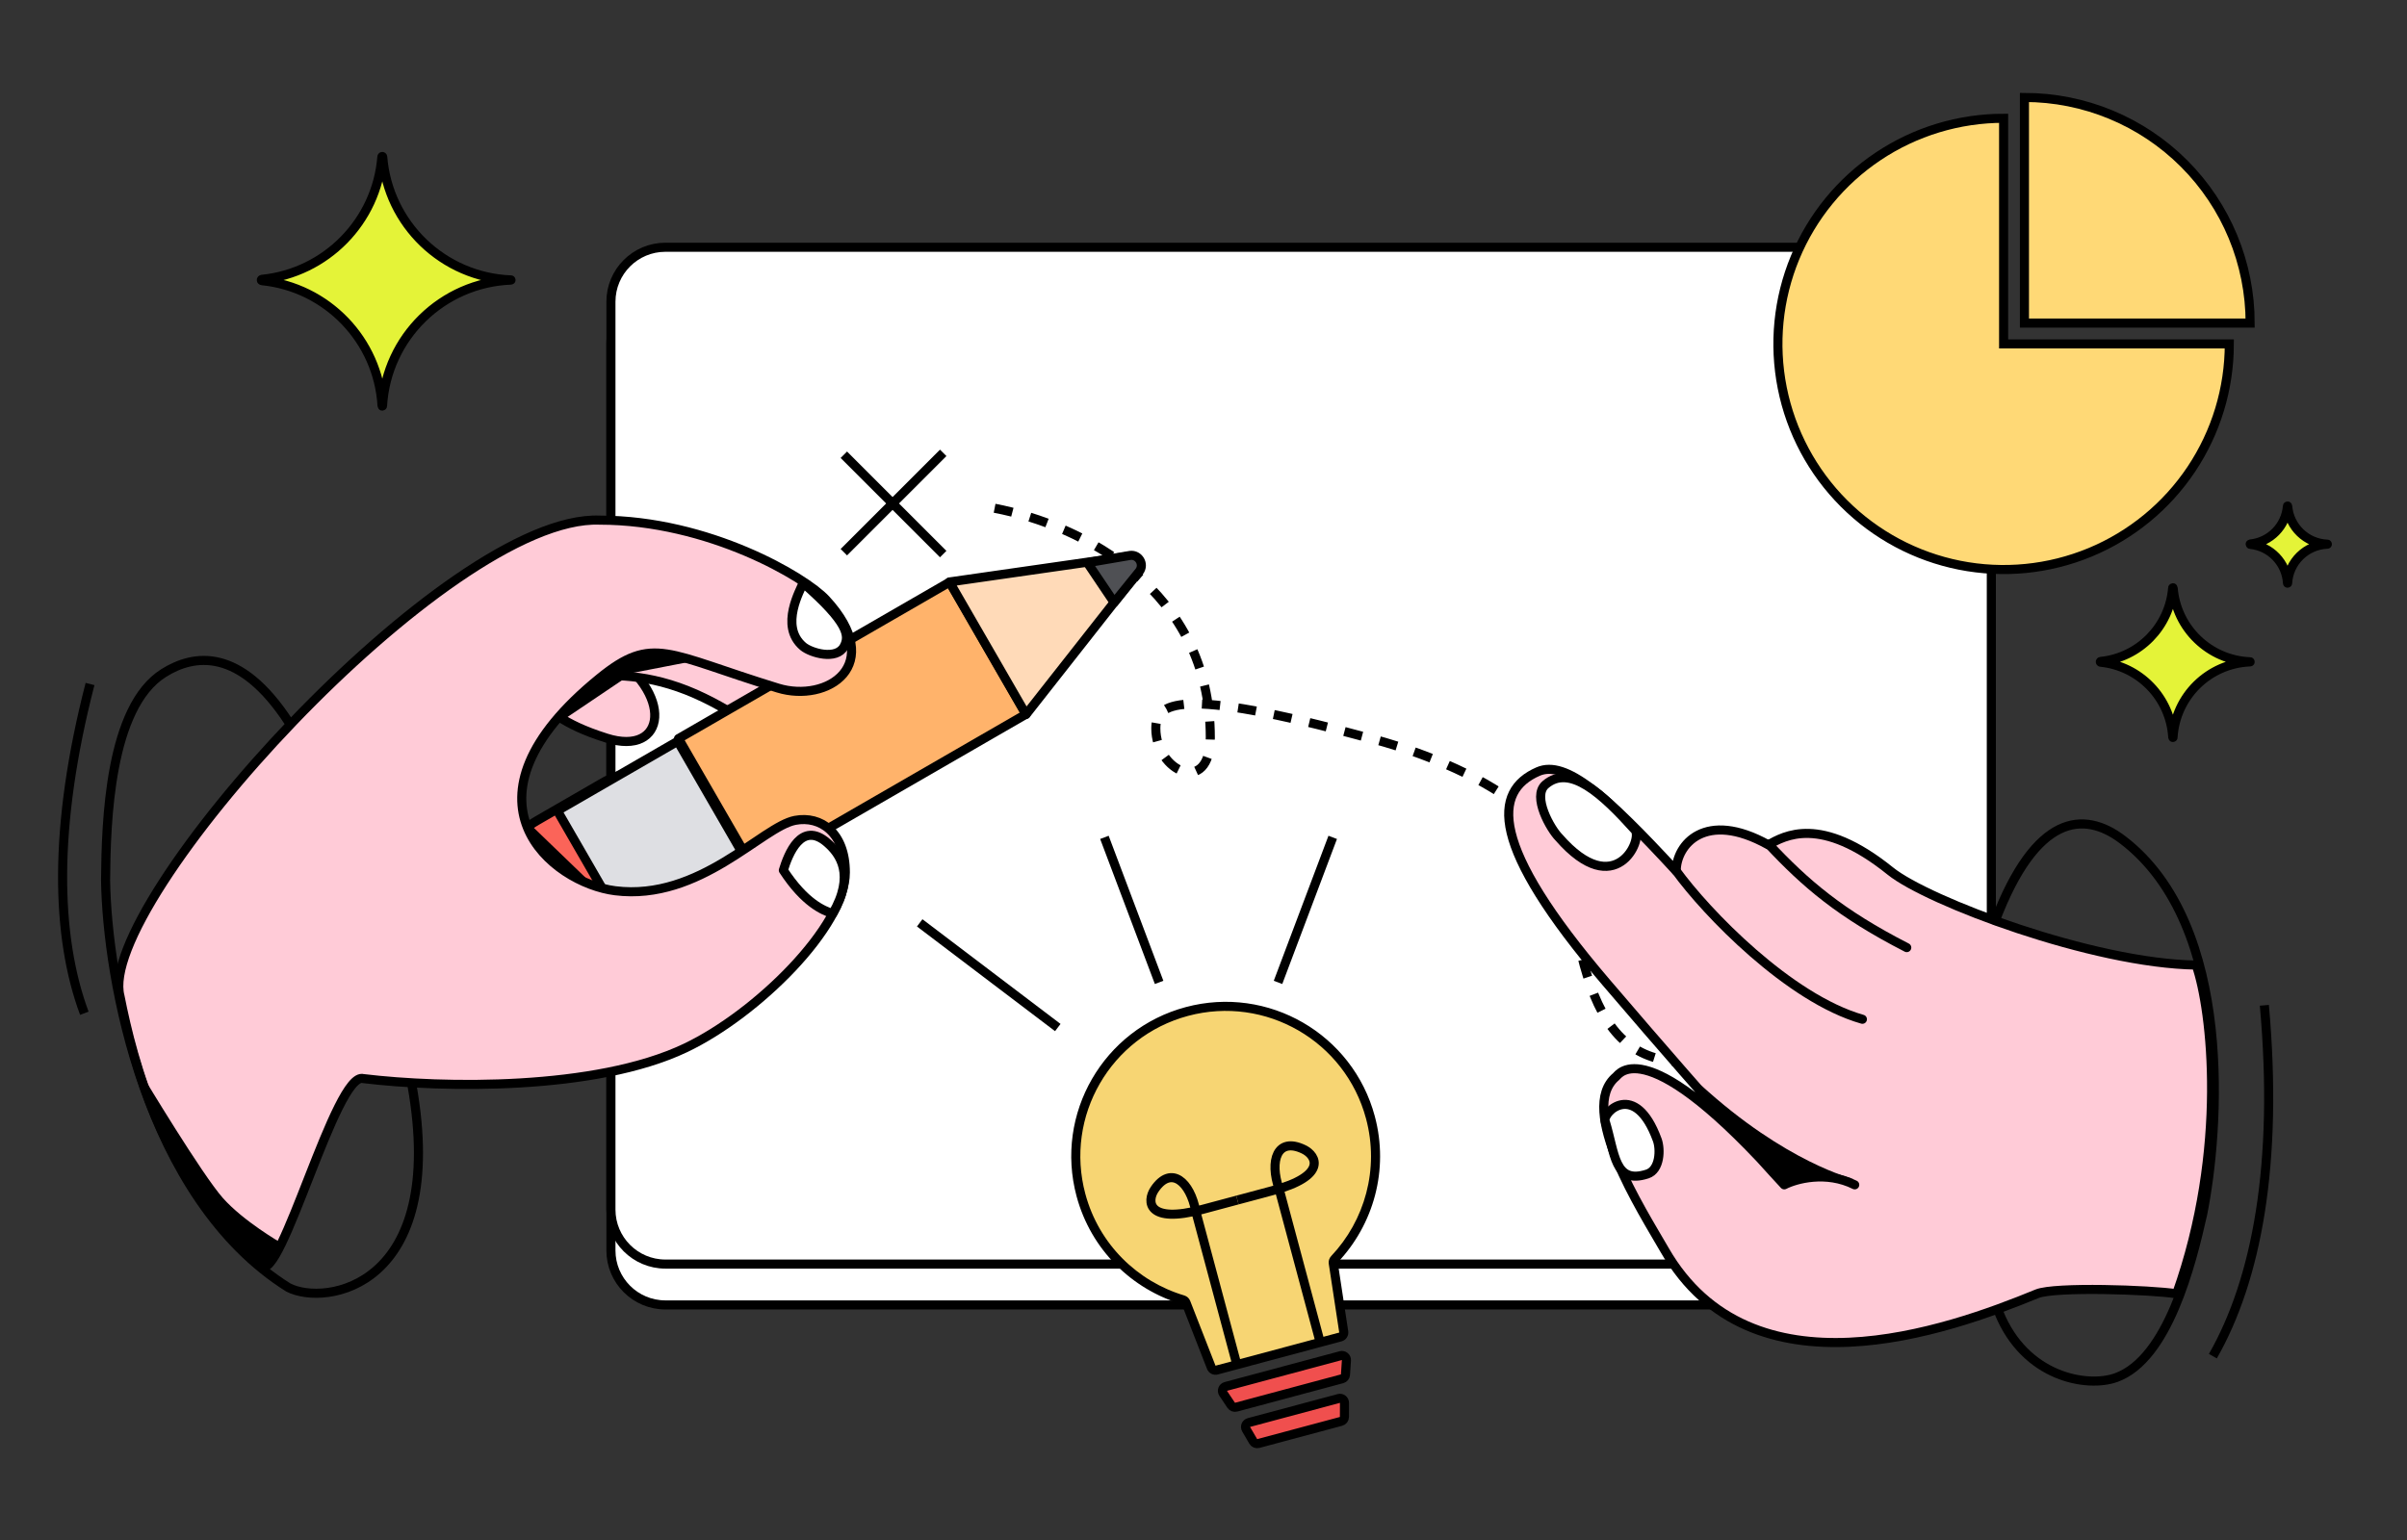 <svg width="489" height="313" viewBox="0 0 489 313" fill="none" xmlns="http://www.w3.org/2000/svg">
<rect x="0" y="0" width="489" height="313" fill="#333333" stroke="none"/>
<path d="M393.483 58.549H135.184C129.07 58.549 124.114 63.505 124.114 69.619V254.118C124.114 260.232 129.07 265.188 135.184 265.188H393.483C399.597 265.188 404.553 260.232 404.553 254.118V69.619C404.553 63.505 399.597 58.549 393.483 58.549Z" fill="white" stroke="black" stroke-width="1.845"/>
<path d="M393.483 50.247H135.184C129.07 50.247 124.114 55.203 124.114 61.316V245.816C124.114 251.929 129.07 256.886 135.184 256.886H393.483C399.597 256.886 404.553 251.929 404.553 245.816V61.316C404.553 55.203 399.597 50.247 393.483 50.247Z" fill="white" stroke="black" stroke-width="1.845"/>
<path d="M171.432 92.411L191.618 112.598" stroke="black" stroke-width="1.845"/>
<path d="M191.619 92.029L171.433 112.215" stroke="black" stroke-width="1.845"/>
<path d="M202.065 103.29C219.747 106.673 245.884 119.806 245.884 149.876C245.884 161.869 234.814 156.795 234.814 148.031C234.814 142.957 238.965 139.267 277.71 149.876C277.71 149.876 317.377 159.101 318.761 180.319C323.374 213.067 331.676 220.816 359.351 213.067" stroke="black" stroke-width="1.845" stroke-dasharray="3.69 3.69"/>
<path d="M366.73 215.373C369.787 215.373 372.265 212.895 372.265 209.838C372.265 206.781 369.787 204.303 366.73 204.303C363.673 204.303 361.195 206.781 361.195 209.838C361.195 212.895 363.673 215.373 366.73 215.373Z" fill="black"/>
<path d="M366.731 220.908C372.845 220.908 377.801 215.952 377.801 209.838C377.801 203.724 372.845 198.768 366.731 198.768C360.617 198.768 355.661 203.724 355.661 209.838C355.661 215.952 360.617 220.908 366.731 220.908Z" stroke="black" stroke-width="1.845"/>
<mask id="mask0_212_6934" style="mask-type:luminance" maskUnits="userSpaceOnUse" x="0" y="38" width="241" height="241">
<path d="M240.349 38.254H0.5V278.103H240.349V38.254Z" fill="white"/>
</mask>
<g mask="url(#mask0_212_6934)">
<path d="M106.017 141.201C92.309 134.507 94.172 145.628 90.03 144.131C84.26 125.831 100.584 127.613 111.419 127.773C122.254 127.934 115.005 127.111 123.208 132.181C137.23 140.845 135.317 153.845 123.208 149.994C113.521 146.913 112.986 144.603 106.017 141.201Z" fill="#FFCBD7" stroke="black" stroke-width="1.845"/>
<path d="M142.998 141.811C123.814 132.508 111.007 140.791 105.209 138.71C100.972 116.411 119.696 114.65 134.859 114.873C150.023 115.096 155.576 122.23 167.057 129.275C186.681 141.316 184.005 159.382 167.057 154.031C153.499 149.75 152.75 146.538 142.998 141.811Z" fill="#FFCBD7" stroke="black" stroke-width="1.845"/>
<path d="M137.839 150.101L153.342 176.952L208.468 145.125L192.965 118.274L137.839 150.101Z" fill="#FFB36B" stroke="black" stroke-width="1.845" stroke-linejoin="round"/>
<path d="M143.462 164.749C147.671 172.04 145.104 181.622 137.813 185.83L124.449 193.547C117.159 197.755 107.577 195.188 103.368 187.898C99.159 180.608 101.726 171.026 109.017 166.818L122.381 159.101C129.714 154.733 139.136 157.257 143.462 164.749Z" fill="#FB6459" stroke="black" stroke-width="1.845"/>
<path d="M152.812 176.824L128.35 190.946L113.229 164.759L137.692 150.635L152.812 176.824Z" fill="#DEDFE3" stroke="black" stroke-width="1.845"/>
<path d="M208.442 145.2L230.779 116.78C232.09 115.077 230.645 112.806 228.673 113.134L192.894 118.268L208.442 145.2Z" fill="#FFDAB8" stroke="black" stroke-width="1.845" stroke-linejoin="round"/>
<path d="M226.351 122.44L220.91 114.355L229.6 112.87C231.368 112.659 232.537 114.684 231.471 116.11L226.351 122.44Z" fill="#4F5054" stroke="black" stroke-width="1.845" stroke-linejoin="round"/>
<path d="M171.738 177.294C171.738 188.267 153.846 206.025 139.24 212.972C120.955 221.668 89.936 221.139 73.811 219.192C68.264 217.579 57.015 261.073 53.065 257.2C33.275 240.401 26.998 215.691 24.376 202.448C19.434 183.698 90.781 104.507 121.818 105.702C144.015 105.702 163.621 117.328 167.789 121.842C180.111 135.191 168.03 142.897 158.049 139.834C135.398 132.883 132.671 128.987 121.818 137.804C91.195 162.685 112.236 179.428 124.979 181.019C142.178 183.165 154.842 167.974 161.545 166.71C166.739 165.729 171.738 169.222 171.738 177.294Z" fill="#FFCBD7" stroke="black" stroke-width="1.845"/>
<path d="M163.151 131.368C158.231 127.192 162.752 119.716 163.151 118.459C172.372 126.532 172.643 129.2 171.487 131.368C169.957 134.238 164.716 132.695 163.151 131.368Z" fill="white" stroke="black" stroke-width="1.845" stroke-linecap="round" stroke-linejoin="round"/>
<path d="M168.061 171.266C162.833 166.71 160.141 173.562 159.143 176.853C163.5 183.536 167.266 185.041 169.172 185.674C173.748 177.777 170.667 173.537 168.061 171.266Z" fill="white" stroke="black" stroke-width="1.845" stroke-linecap="round" stroke-linejoin="round"/>
<path d="M58.709 146.821C48.734 131.479 39.384 132.925 33.259 136.769C22.229 143.692 21.548 166.913 21.449 178.852C21.732 198.855 29.551 243.416 58.559 261.637C66.08 265.55 90.956 261.637 83.704 220.59" stroke="black" stroke-width="1.845" stroke-linecap="round" stroke-linejoin="round"/>
<path d="M132.734 132.505C129.955 133.763 127.253 132.218 123.107 137.325L140.272 133.998L132.734 132.505Z" fill="black" stroke="black" stroke-width="0.922" stroke-linecap="round" stroke-linejoin="round"/>
<path d="M41.025 244.172C43.353 246.144 47.561 255.702 53.952 257.258L56.784 252.924C56.784 252.924 49.21 248.577 44.944 243.778C40.678 238.979 28.815 219.239 28.815 219.239L34.363 231.953L41.025 244.172Z" fill="black" stroke="black" stroke-width="0.922" stroke-linecap="round" stroke-linejoin="round"/>
<path d="M123.052 137.009C120.272 138.267 118.283 140.823 114.138 145.93L126.887 137.339L123.052 137.009Z" fill="black" stroke="black" stroke-width="0.922" stroke-linecap="round" stroke-linejoin="round"/>
<path d="M108.406 171.051C110.228 173.498 114.029 176.951 119.903 179.912L107.107 167.576L108.406 171.051Z" fill="black" stroke="black" stroke-width="0.922" stroke-linecap="round" stroke-linejoin="round"/>
<path d="M18.289 139.004C10.783 168.096 11.329 190.299 17.131 205.912" stroke="black" stroke-width="1.845"/>
</g>
<path d="M452.902 69.89C452.902 78.959 450.213 87.824 445.175 95.365C440.136 102.905 432.975 108.783 424.597 112.253C416.218 115.723 406.998 116.632 398.103 114.863C389.209 113.093 381.038 108.726 374.626 102.313C368.213 95.901 363.846 87.73 362.076 78.836C360.307 69.941 361.216 60.721 364.686 52.343C368.156 43.964 374.034 36.803 381.574 31.765C389.115 26.726 397.98 24.037 407.049 24.037V69.89H452.902Z" fill="#FFD976" stroke="black" stroke-width="1.845"/>
<path d="M411.281 19.804C423.443 19.804 435.106 24.635 443.704 33.234C452.304 41.834 457.135 53.497 457.135 65.658H411.281V19.804Z" fill="#FFD976" stroke="black" stroke-width="1.845"/>
<path d="M77.581 31.876C77.584 31.831 77.621 31.797 77.666 31.797C77.711 31.797 77.748 31.831 77.751 31.876C78.83 45.533 89.996 56.352 103.8 56.883C103.81 56.884 103.819 56.893 103.819 56.904C103.819 56.915 103.81 56.924 103.8 56.924C89.808 57.464 78.528 68.571 77.713 82.489C77.712 82.514 77.691 82.534 77.666 82.534C77.641 82.534 77.62 82.514 77.619 82.489C76.837 69.13 66.414 58.361 53.206 57.04C53.136 57.033 53.082 56.974 53.082 56.904C53.082 56.834 53.136 56.775 53.206 56.767C66.229 55.465 76.546 44.976 77.581 31.876Z" fill="#E4F338" stroke="black" stroke-width="1.845"/>
<path d="M441.391 119.482C441.393 119.455 441.416 119.434 441.443 119.434C441.47 119.434 441.492 119.455 441.494 119.482C442.141 127.675 448.841 134.167 457.123 134.486C457.129 134.486 457.135 134.492 457.135 134.498C457.135 134.505 457.129 134.51 457.123 134.51C448.728 134.834 441.96 141.498 441.471 149.849C441.47 149.864 441.458 149.876 441.443 149.876C441.427 149.876 441.415 149.864 441.414 149.849C440.946 141.834 434.691 135.373 426.767 134.58C426.725 134.576 426.692 134.541 426.692 134.498C426.692 134.456 426.725 134.421 426.767 134.416C434.581 133.635 440.771 127.341 441.391 119.482Z" fill="#E4F338" stroke="black" stroke-width="1.845"/>
<path d="M464.707 102.854C464.708 102.84 464.72 102.829 464.733 102.829C464.747 102.829 464.759 102.84 464.76 102.854C465.093 107.074 468.544 110.418 472.811 110.583C472.814 110.583 472.817 110.586 472.817 110.589C472.817 110.593 472.814 110.595 472.811 110.595C468.487 110.762 465 114.195 464.748 118.497C464.747 118.505 464.741 118.511 464.733 118.511C464.726 118.511 464.72 118.505 464.719 118.497C464.477 114.368 461.256 111.04 457.174 110.631C457.151 110.629 457.135 110.611 457.135 110.589C457.135 110.568 457.151 110.549 457.174 110.547C461.198 110.144 464.387 106.903 464.707 102.854Z" fill="#E4F338" stroke="black" stroke-width="1.845"/>
<path fill-rule="evenodd" clip-rule="evenodd" d="M240.935 264.702C240.83 264.432 240.604 264.229 240.327 264.146C230.532 261.225 222.437 253.439 219.598 242.841C215.246 226.601 224.883 209.908 241.123 205.557C257.364 201.206 274.056 210.843 278.408 227.083C281.247 237.68 278.13 248.47 271.108 255.898C270.91 256.109 270.815 256.397 270.859 256.683L272.988 270.662C273.059 271.127 272.769 271.571 272.314 271.692L247.178 278.428C246.724 278.549 246.251 278.31 246.081 277.872L240.935 264.702Z" fill="#F7D573"/>
<path d="M220.49 242.603C223.242 252.877 231.09 260.428 240.591 263.263L240.064 265.03C229.975 262.021 221.634 254 218.707 243.08L220.49 242.603ZM241.363 206.448C225.615 210.668 216.27 226.855 220.49 242.603L218.707 243.08C214.224 226.348 224.154 209.149 240.885 204.666L241.363 206.448ZM277.517 227.321C273.298 211.574 257.111 202.229 241.363 206.448L240.885 204.666C257.617 200.183 274.816 210.112 279.3 226.844L277.517 227.321ZM270.439 255.265C277.25 248.06 280.27 237.597 277.517 227.321L279.3 226.844C282.225 237.764 279.012 248.881 271.779 256.532L270.439 255.265ZM272.077 270.801L269.948 256.823L271.772 256.545L273.901 270.524L272.077 270.801ZM246.94 277.536L272.077 270.801L272.554 272.584L247.418 279.319L246.94 277.536ZM241.795 264.366L246.94 277.536L245.222 278.208L240.076 265.038L241.795 264.366ZM273.901 270.524C274.042 271.453 273.463 272.34 272.554 272.584L272.077 270.801L273.901 270.524ZM271.779 256.532C271.776 256.537 271.774 256.541 271.773 256.543C271.772 256.545 271.772 256.546 271.772 256.545L269.948 256.823C269.861 256.248 270.05 255.676 270.439 255.265L271.779 256.532ZM247.418 279.319C246.51 279.562 245.564 279.084 245.222 278.208L246.94 277.536L247.418 279.319ZM240.591 263.263C241.133 263.424 241.583 263.825 241.795 264.366L240.076 265.038C240.077 265.039 240.077 265.039 240.075 265.037C240.073 265.035 240.07 265.032 240.064 265.03L240.591 263.263Z" fill="black"/>
<path d="M268.212 272.792L259.855 241.605C257.858 235.932 259.45 230.964 264.867 233.577C267.525 234.858 269.657 238.978 258.519 241.963L251.391 243.873" stroke="black" stroke-width="1.845"/>
<path d="M251.282 277.328L242.925 246.141C241.819 240.23 237.956 236.724 234.571 241.694C232.91 244.133 233.123 248.768 244.261 245.783L251.39 243.873" stroke="black" stroke-width="1.845"/>
<path d="M273.54 276.448C273.582 275.817 272.991 275.332 272.38 275.495L249.026 281.753C248.415 281.917 248.146 282.632 248.499 283.157L250.127 285.586C250.347 285.915 250.751 286.066 251.132 285.964L272.662 280.195C273.044 280.093 273.318 279.76 273.344 279.366L273.54 276.448Z" fill="#F04F4E" stroke="black" stroke-width="1.845"/>
<path d="M273.141 285.093C273.144 284.485 272.567 284.041 271.981 284.199L253.722 289.091C253.134 289.249 252.857 289.921 253.163 290.446L254.606 292.925C254.816 293.284 255.24 293.46 255.642 293.352L272.447 288.849C272.85 288.741 273.13 288.378 273.131 287.961L273.141 285.093Z" fill="#F04F4E" stroke="black" stroke-width="1.845"/>
<path d="M259.639 199.643L270.75 170.171M235.482 199.643L224.37 170.171M214.898 208.818L186.844 187.542" stroke="black" stroke-width="1.845"/>
<path d="M326.303 199.644C302.426 171.685 303.311 160.776 312.476 156.797C317.993 154.4 326.303 161.557 340.534 177.03C340.534 171.685 346.401 164.524 359.24 171.685C362.485 169.903 369.78 165.514 384.054 177.03C391.626 183.138 425.102 195.815 446.176 196.121C449.333 205.17 452.677 233.543 442.202 262.924C436.857 262.097 417.426 261.444 413.831 262.924C395.443 270.496 355.754 284.544 338.223 254.099C333.533 245.955 320.348 225.412 328.325 218.787C328.889 218.319 333.785 210.217 357.577 235.409C351.929 229.157 341.442 217.371 326.303 199.644Z" fill="#FFCBD7"/>
<path d="M362.485 240.782C334.444 209.127 328.925 218.288 328.325 218.787C320.348 225.412 333.533 245.955 338.223 254.099C355.754 284.544 395.443 270.496 413.831 262.924C417.426 261.444 436.857 262.097 442.202 262.924C452.677 233.543 449.333 205.17 446.176 196.121C425.102 195.815 391.626 183.138 384.054 177.03C369.78 165.514 362.485 169.903 359.24 171.685C346.401 164.524 340.534 171.685 340.534 177.03C326.303 161.557 317.993 154.4 312.476 156.797C303.311 160.776 302.426 171.685 326.303 199.644C350.181 227.603 362.485 240.782 362.485 240.782ZM362.485 240.782C364.839 239.573 370.998 237.881 376.801 240.782" stroke="black" stroke-width="1.845" stroke-linecap="round" stroke-linejoin="round"/>
<path d="M316.693 170.173C328.194 183.368 333.827 170.533 332.158 168.676C325.506 161.281 318.912 155.192 313.978 159.448C311.188 161.854 315.05 168.523 316.693 170.173Z" fill="white" stroke="black" stroke-width="1.845" stroke-linecap="round" stroke-linejoin="round"/>
<path d="M336.685 231.654C332.201 219.404 325.549 226.059 326.095 227.837C328.124 234.451 327.941 240.768 334.66 238.582C337.269 237.735 337.382 233.55 336.685 231.654Z" fill="white" stroke="black" stroke-width="1.845" stroke-linecap="round" stroke-linejoin="round"/>
<path d="M340.492 176.937C346.666 185.47 363.449 202.888 378.361 207.135" stroke="black" stroke-width="1.845" stroke-linecap="round" stroke-linejoin="round"/>
<path d="M359.284 171.538C366.767 179.554 373.845 185.638 387.37 192.573" stroke="black" stroke-width="1.845" stroke-linecap="round" stroke-linejoin="round"/>
<path d="M345.514 220.465C362.785 236.293 376.53 239.583 376.53 239.583C376.53 239.583 365.875 237.907 362.301 240.835L345.514 220.465Z" fill="black"/>
<path d="M406.079 266.69C411.414 279.955 424.063 282.072 429.914 279.955C440.448 276.143 445.229 256.793 447.475 246.798C450.862 229.974 454.083 188.091 431.25 170.676C423.253 164.577 413.566 165.583 405.368 187.075" stroke="black" stroke-width="1.845" stroke-linecap="round" stroke-linejoin="round"/>
<path d="M460.021 204.299C462.914 236.526 458.454 260.024 449.561 275.601" stroke="black" stroke-width="1.845"/>
</svg>

